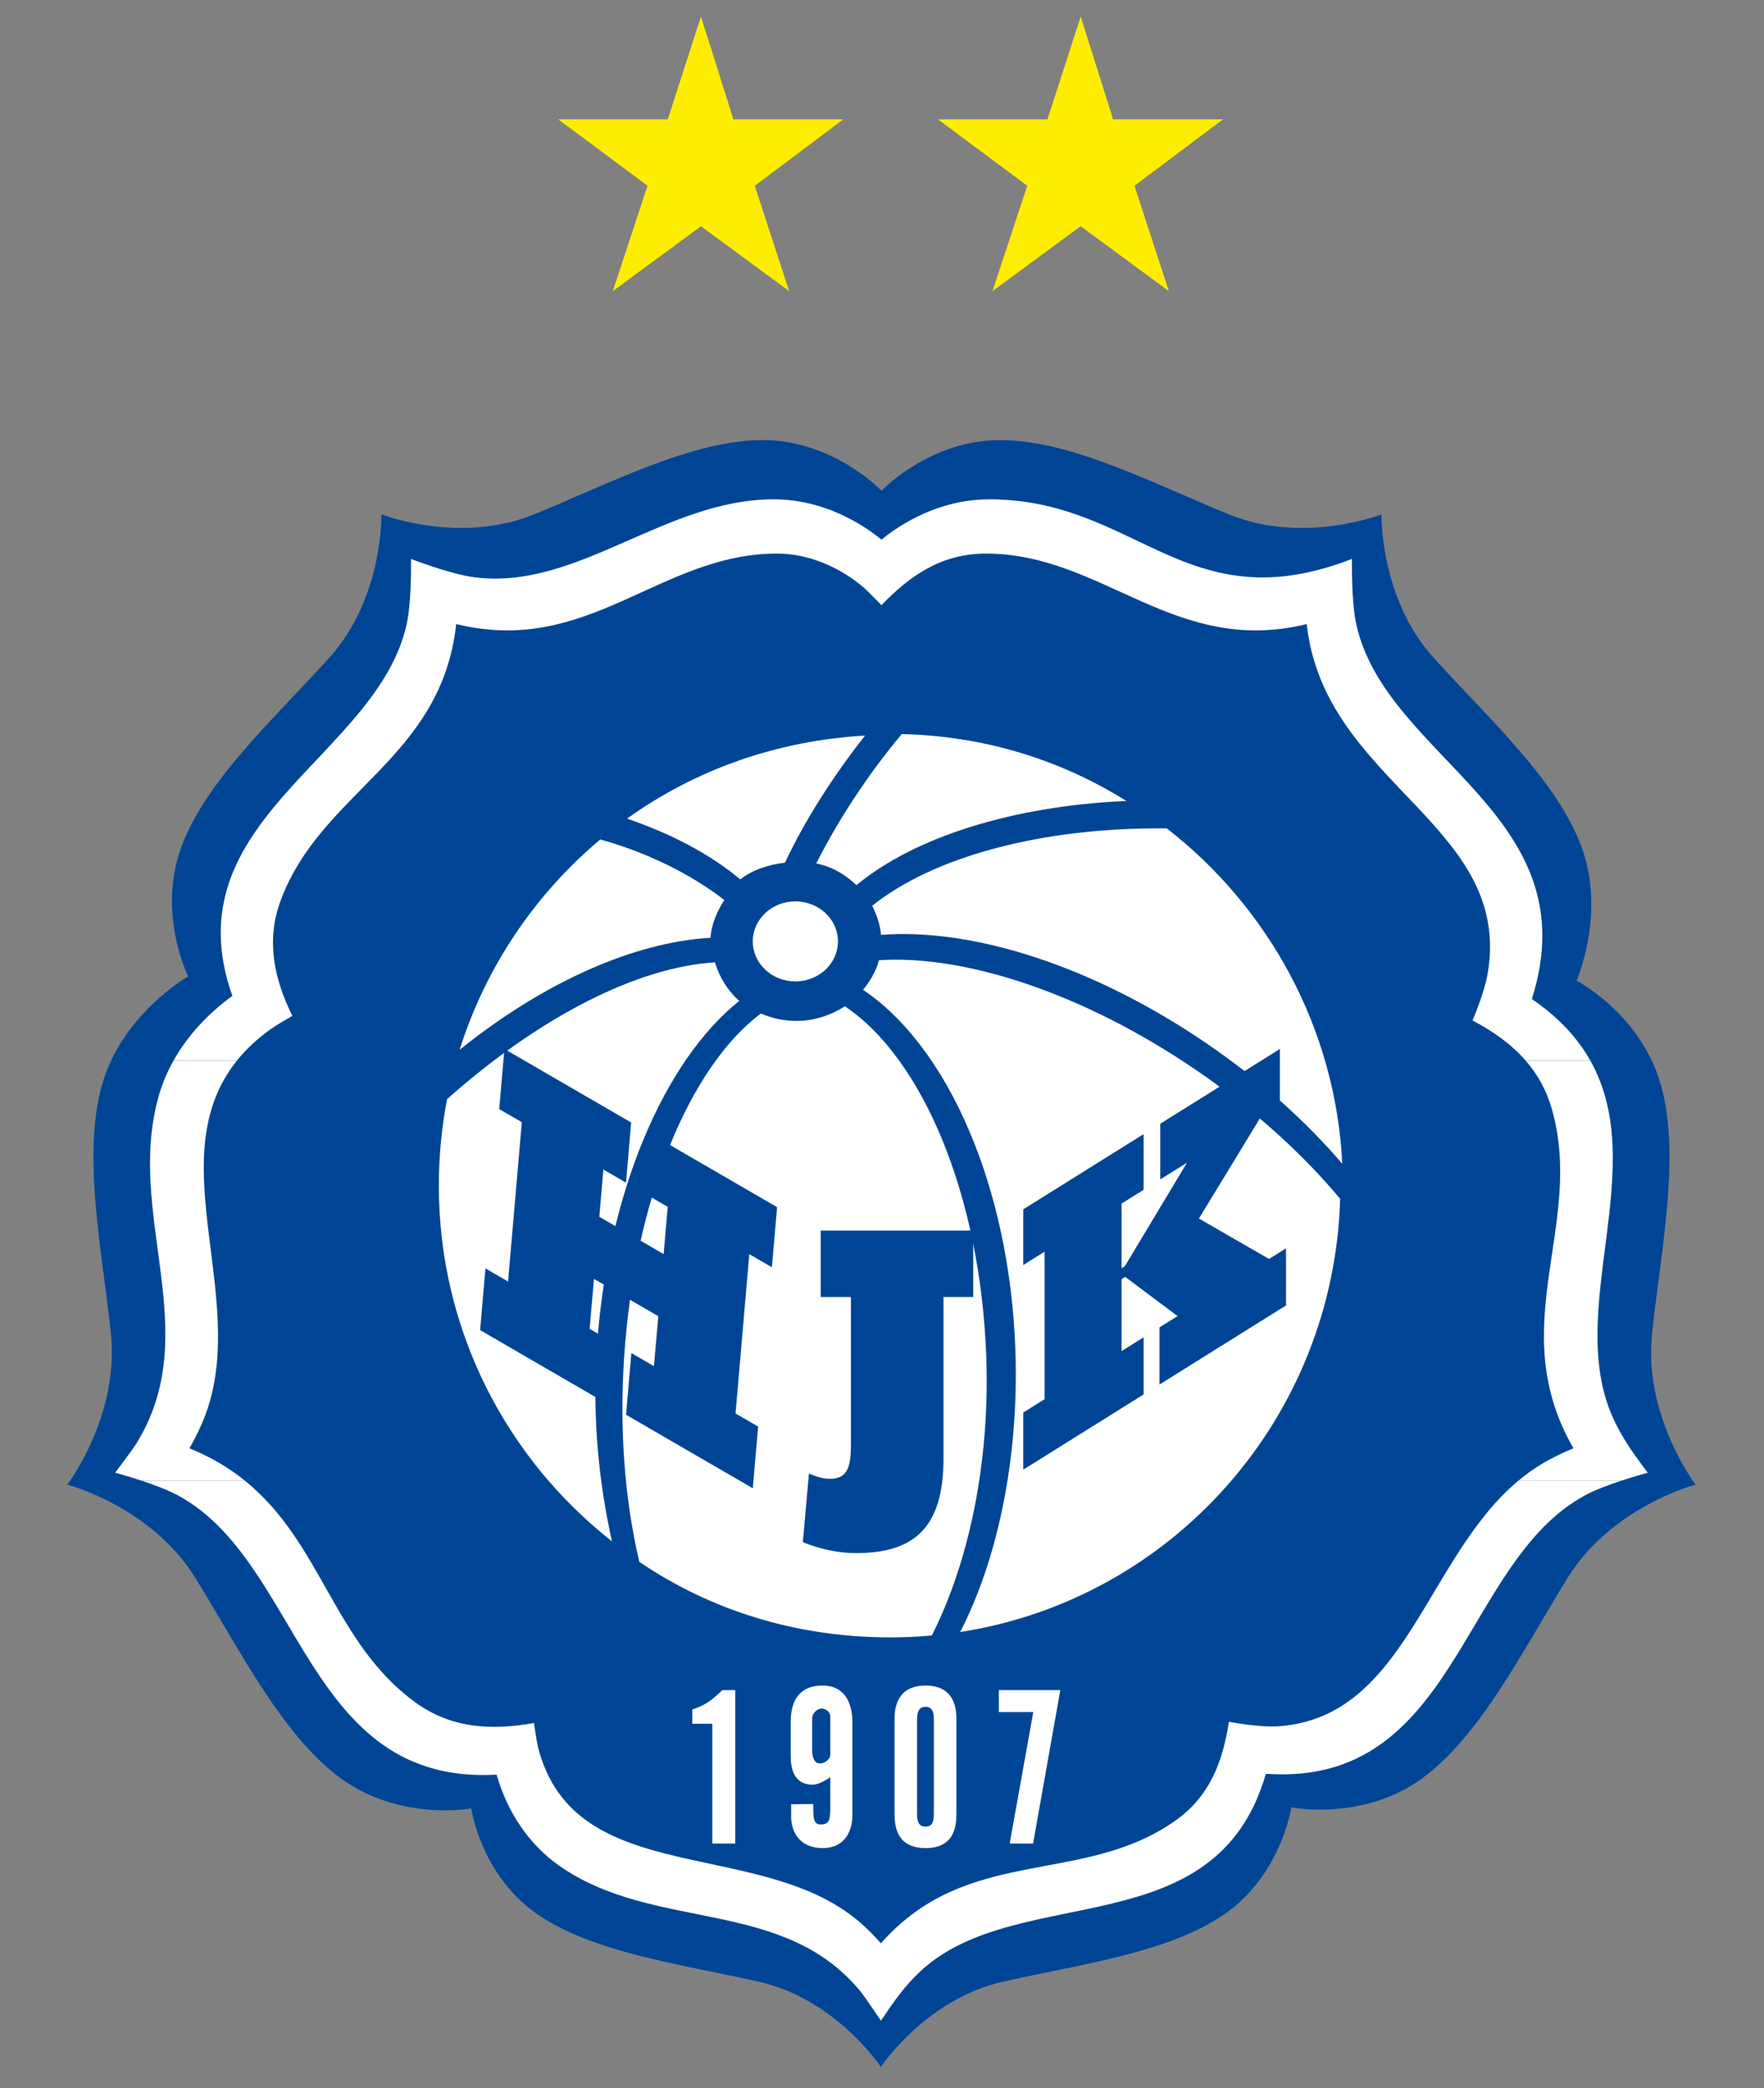 <svg xmlns="http://www.w3.org/2000/svg" xmlns:xlink="http://www.w3.org/1999/xlink" version="1.1" id="Layer_1" x="0px" y="0px" width="110.938px" height="131.269px" viewBox="0 0 110.938 131.269" enable-background="new 0 0 110.938 131.269" xml:space="preserve">
<rect x="0" y="0" width="110.938" height="131.269" fill="#808080" stroke="none"/>
<g>
	<defs>
		<rect id="SVGID_1_" x="-239.513" y="-662.159" width="595.276" height="841.89"/>
	</defs>
	<clipPath id="SVGID_2_">
		<use xlink:href="#SVGID_1_" overflow="visible"/>
	</clipPath>
	<g clip-path="url(#SVGID_2_)">
		<defs>
			<rect id="SVGID_3_" x="-238.013" y="-661.859" width="593.775" height="841.591"/>
		</defs>
		<clipPath id="SVGID_4_">
			<use xlink:href="#SVGID_3_" overflow="visible"/>
		</clipPath>
		<g clip-path="url(#SVGID_4_)">
			<defs>
				<rect id="SVGID_5_" x="-239.041" y="-662.999" width="595.787" height="843.621"/>
			</defs>
			<clipPath id="SVGID_6_">
				<use xlink:href="#SVGID_5_" overflow="visible"/>
			</clipPath>
		</g>
	</g>
	<g clip-path="url(#SVGID_2_)">
		<defs>
			<rect id="SVGID_7_" x="-239.513" y="-662.159" width="595.276" height="841.89"/>
		</defs>
		<clipPath id="SVGID_8_">
			<use xlink:href="#SVGID_7_" overflow="visible"/>
		</clipPath>
	</g>
	<g clip-path="url(#SVGID_2_)">
		<defs>
			<rect id="SVGID_9_" x="-239.513" y="-662.159" width="595.276" height="841.89"/>
		</defs>
		<clipPath id="SVGID_10_">
			<use xlink:href="#SVGID_9_" overflow="visible"/>
		</clipPath>
	</g>
	<g clip-path="url(#SVGID_2_)">
		<defs>
			<rect id="SVGID_11_" x="-239.513" y="-662.159" width="595.276" height="841.89"/>
		</defs>
		<clipPath id="SVGID_12_">
			<use xlink:href="#SVGID_11_" overflow="visible"/>
		</clipPath>
	</g>
	<g clip-path="url(#SVGID_2_)">
		<defs>
			<rect id="SVGID_13_" x="4.031" y="27.605" width="102.8" height="102.564"/>
		</defs>
		<clipPath id="SVGID_14_">
			<use xlink:href="#SVGID_13_" overflow="visible"/>
		</clipPath>
		<path clip-path="url(#SVGID_14_)" fill="#004595" d="M29.64,113.686c0,0-4.46,0.831-8.182-1.873    c-3.723-2.704-6.409-8.168-9.189-12.644c-2.78-4.475-8.037-5.839-8.037-5.839s3.303-4.312,2.738-9.549    c-0.565-5.238-1.811-11.197-0.543-15.62c1.268-4.423,5.407-6.781,5.407-6.781s-1.962-3.924-0.44-8.105s5.885-8.136,9.305-11.913    c3.419-3.777,3.286-9.028,3.286-9.028s4.888,1.922,9.607,0c4.719-1.921,9.927-4.668,14.377-4.668c4.449,0,7.466,3.185,7.466,3.185    s3.017-3.185,7.467-3.185c4.449,0,9.656,2.747,14.377,4.668c4.719,1.922,9.606,0,9.606,0s-0.134,5.251,3.286,9.028    c3.419,3.777,7.782,7.731,9.304,11.913c1.522,4.182-0.326,8.372-0.326,8.372s4.025,2.092,5.294,6.515s0.021,10.382-0.543,15.62    c-0.565,5.237,2.737,9.549,2.737,9.549s-5.256,1.364-8.036,5.839c-2.779,4.476-5.467,9.939-9.188,12.644    c-3.723,2.704-8.199,1.803-8.199,1.803s-0.625,4.209-4.161,6.685c-3.535,2.477-9.202,3.19-14.021,4.289    c-4.819,1.099-7.634,5.345-7.634,5.345s-2.815-4.246-7.633-5.345c-4.819-1.099-10.486-1.813-14.022-4.289    C30.208,117.825,29.64,113.686,29.64,113.686"/>
		<path clip-path="url(#SVGID_14_)" fill="#FFFFFF" d="M47.341,59.18c0-1.389,1.199-2.515,2.679-2.515    c1.48,0,2.679,1.126,2.679,2.515c0,1.39-1.199,2.516-2.679,2.516C48.54,61.695,47.341,60.569,47.341,59.18"/>
		<path clip-path="url(#SVGID_14_)" fill="#FFFFFF" d="M28.905,65.995c1.644-5.22,4.753-9.787,8.846-13.223    c3.155,0.878,5.849,2.297,7.802,3.807c-0.444,0.684-0.819,1.527-0.868,2.376C39.982,59.218,34.326,61.644,28.905,65.995"/>
		<path clip-path="url(#SVGID_14_)" fill="#FFFFFF" d="M38.486,96.895c-6.629-5.198-10.888-13.281-10.888-22.359    c0-1.86,0.179-3.678,0.52-5.438c5.826-5.191,11.984-8.308,16.846-8.599c0.265,0.913,0.811,1.796,1.528,2.421    c-4.704,3.755-8.315,12.046-8.962,21.892C37.244,89.163,37.675,93.251,38.486,96.895"/>
		<path clip-path="url(#SVGID_14_)" fill="#FFFFFF" d="M40.206,98.186c-0.892-3.774-1.262-8.182-0.955-12.851    c0.654-9.953,4.112-18.266,8.605-21.622c0.68,0.299,1.442,0.466,2.245,0.466c1.114,0,2.181-0.368,3.035-0.916    c4.859,3.245,8.534,11.845,8.892,22.063c0.237,6.816-1.174,13.056-3.428,17.49c-0.857,0.078-1.726,0.118-2.603,0.118    C50.111,102.934,44.725,101.252,40.206,98.186"/>
		<path clip-path="url(#SVGID_14_)" fill="#FFFFFF" d="M54.277,62.226c5.28,3.532,9.217,12.282,9.58,22.645    c0.236,6.788-1.119,13.159-3.471,17.726c13.325-2.066,23.489-13.426,23.898-27.23c-2.373-2.846-5.461-5.65-9.101-8.127    c-7.082-4.819-14.519-7.229-19.907-6.876C55.1,61.046,54.719,61.684,54.277,62.226"/>
		<path clip-path="url(#SVGID_14_)" fill="#FFFFFF" d="M84.416,73.161c-2.305-2.691-5.204-5.301-8.586-7.602    c-7.156-4.871-14.705-7.231-20.421-6.788c-0.054-0.631-0.277-1.285-0.558-1.829c3.811-3.056,10.615-4.951,18.528-4.865    C79.734,57.003,83.997,64.602,84.416,73.161"/>
		<path clip-path="url(#SVGID_14_)" fill="#FFFFFF" d="M70.84,50.354c-7.111,0.307-13.318,2.257-16.976,5.289    c-0.71-0.665-1.515-1.157-2.531-1.363c1.354-2.671,3.154-5.469,5.377-8.133C61.946,46.275,66.676,47.759,70.84,50.354"/>
		<path clip-path="url(#SVGID_14_)" fill="#FFFFFF" d="M54.403,46.243c-2.047,2.596-3.805,5.369-5.032,7.985    c-1.035,0.133-2.057,0.448-2.814,1.057c-1.825-1.534-4.274-2.85-7.121-3.822C43.688,48.406,48.846,46.556,54.403,46.243"/>
		<path clip-path="url(#SVGID_14_)" fill="#FFFFFF" d="M46.241,115.893v-9.643h-0.816c-0.602,0.574-0.963,0.908-1.886,1.217v0.896    h1.257v7.53H46.241z"/>
		<path clip-path="url(#SVGID_14_)" fill-rule="evenodd" clip-rule="evenodd" fill="#FFFFFF" d="M51.079,108.021    c0-0.374,0.375-0.615,0.589-0.615c0.267,0,0.548,0.214,0.548,0.508v2.395c0,0.295-0.361,0.549-0.655,0.549    c-0.428,0-0.482-0.589-0.482-0.763V108.021z M53.607,114.107v-5.845c0-1.15-0.441-2.301-1.886-2.301    c-1.484,0-1.993,1.003-1.993,2.273v2.114c0,0.734,0.134,1.845,1.391,1.845c0.402,0,0.937-0.361,1.097-0.468v1.806    c0,0.749,0,1.164-0.588,1.164c-0.482,0-0.482-0.388-0.482-1.285l-1.391,0.014v0.789c0,0.963,0.562,1.967,1.966,1.967    C53.166,116.181,53.607,115.07,53.607,114.107"/>
		<path clip-path="url(#SVGID_14_)" fill-rule="evenodd" clip-rule="evenodd" fill="#FFFFFF" d="M57.675,108.115    c0-0.401,0.066-0.816,0.535-0.816c0.48,0,0.521,0.442,0.521,0.816v5.805c0,0.495-0.04,0.91-0.521,0.91    c-0.495,0-0.535-0.415-0.535-0.91V108.115z M60.148,113.92v-5.805c0-0.481,0.014-2.153-1.938-2.153    c-1.953,0-1.953,1.672-1.953,2.153v5.805c0,0.669,0,2.26,1.953,2.26C60.162,116.18,60.148,114.589,60.148,113.92"/>
		<polygon clip-path="url(#SVGID_14_)" fill="#FFFFFF" points="64.971,115.893 66.683,106.25 62.817,106.25 62.817,107.627     64.983,107.627 63.499,115.893   "/>
		<path clip-path="url(#SVGID_14_)" fill="#004595" d="M53.513,81.537v9.369c0,1.346-0.247,2.06-1.319,2.06    c-0.439,0-0.852-0.137-1.319-0.33l-0.384,4.314c1.099,0.438,2.225,0.687,3.352,0.687c3.983,0,5.494-1.951,5.494-5.99V81.537h1.869    v-4.176h-9.589v4.176H53.513z"/>
		<polygon clip-path="url(#SVGID_14_)" fill="#004595" points="30.195,83.618 38.167,88.24 38.502,84.362 37.082,83.538     37.354,80.396 41.399,82.742 41.127,85.884 39.707,85.06 39.372,88.938 47.344,93.56 47.679,89.682 46.257,88.857 47.123,78.843     48.544,79.667 48.871,75.887 40.898,71.265 40.572,75.045 41.994,75.869 41.736,78.839 37.69,76.493 37.947,73.522 39.369,74.347     39.694,70.566 31.724,65.945 31.396,69.725 32.817,70.549 31.952,80.563 30.53,79.74   "/>
		<polygon clip-path="url(#SVGID_14_)" fill="#004595" points="64.354,92.389 71.921,87.662 71.921,84.071 70.535,84.938     70.535,80.414 70.763,80.272 74.059,82.736 72.921,83.446 72.921,87.037 80.876,82.068 80.876,78.477 79.809,79.144     75.399,76.604 79.309,70.184 80.49,69.445 80.49,65.945 72.968,70.644 72.968,74.144 74.649,73.094 70.74,79.604 70.535,79.732     70.535,75.663 71.921,74.797 71.921,71.297 64.354,76.025 64.354,79.525 65.694,78.688 65.694,87.96 64.354,88.798   "/>
		<path clip-path="url(#SVGID_14_)" fill-rule="evenodd" clip-rule="evenodd" fill="#FFFFFF" d="M15.4,93.08    c4.854,3.921,5.586,10.209,10.729,13.946c2.264,1.645,4.814,1.764,7.452,1.29c0,0,0.177,1.217,0.255,1.523    c2.311,9.091,14.262,5.511,20.475,11.213c0.436,0.401,0.801,0.785,1.091,1.115c5.445-6.191,12.636-3.593,18.479-7.685    c2.222-1.556,3.017-3.747,3.406-6.243c0,0,1.9,0.37,3.136,0.282c7.995-0.567,9.226-10.557,15.072-15.442h6.476    c-0.776,0.258-1.666,0.588-2.301,0.932c-7.787,4.219-8.034,18.352-20.06,17.498c-3.135,10.907-15.548,6.743-21.688,12.379    c-1.022,0.939-1.752,1.996-2.521,3.144c0,0-0.999-1.49-1.266-1.817c-4.884-5.979-12.969-3.729-18.967-7.928    c-1.952-1.367-3.298-3.459-3.933-5.724C19.178,112.256,18.996,98.236,11.2,94.012c-0.635-0.344-1.524-0.674-2.3-0.93L15.4,93.08z"/>
		<path clip-path="url(#SVGID_14_)" fill-rule="evenodd" clip-rule="evenodd" fill="#FFFFFF" d="M100.015,66.673    c3.785,6.732-1.563,15.605,1.375,22.345c0.58,1.331,1.368,2.415,2.241,3.565c0,0-0.752,0.199-1.66,0.499l-6.476-0.002    c0.582-0.486,1.21-0.922,1.895-1.293c0.582-0.315,1.119-0.559,1.565-0.739c-4.431-7.687,0.74-14.005-1.363-21.342    c-0.345-1.2-0.912-2.193-1.645-3.033H100.015z M14.902,66.673c-5.034,6.253,1.06,15.33-2.208,22.829    c-0.265,0.607-0.54,1.13-0.78,1.546c1.374,0.556,2.513,1.247,3.486,2.033L8.9,93.08c-0.909-0.298-1.66-0.497-1.66-0.497    s1.096-1.446,1.335-1.832c4.35-7.026-0.737-14.375,1.417-21.885c0.22-0.77,0.533-1.501,0.921-2.192L14.902,66.673z"/>
		<path clip-path="url(#SVGID_14_)" fill-rule="evenodd" clip-rule="evenodd" fill="#FFFFFF" d="M10.914,66.673    c0.904-1.61,2.214-2.993,3.701-4.066c-3.924-11.064,9.112-14.995,10.96-23.365c0.326-1.477,0.271-4.106,0.271-4.106    s2.452,0.951,3.951,1.15c6.506,0.861,11.991-4.897,18.866-4.897c2.481,0,4.874,0.993,6.773,2.536    c1.898-1.543,4.292-2.536,6.771-2.536c9.309,0,12.395,7.79,22.818,3.747c0,0-0.055,2.63,0.271,4.106    c1.877,8.503,14.724,11.938,11.042,23.564c1.719,1.172,2.892,2.474,3.675,3.866l-4.066,0.001c-0.902-1.038-2.055-1.844-3.34-2.523    c0,0,0.733-1.684,0.948-2.925c1.627-9.393-10.283-11.927-11.375-21.994c-8.32,2.045-12.81-4.43-20.176-4.43    c-2.785,0-4.769,1.373-6.569,3.246c0,0-0.866-0.9-1.123-1.118c-1.506-1.275-3.444-2.128-5.447-2.128    c-7.367,0-11.856,6.475-20.175,4.43c-0.924,8.518-8.543,10.521-11.063,17.444c-0.91,2.5-0.369,4.896,0.757,7.188    c0,0-1.01,0.583-1.317,0.802c-0.884,0.628-1.596,1.3-2.165,2.007L10.914,66.673z"/>
	</g>
	<g clip-path="url(#SVGID_2_)">
		<defs>
			<rect id="SVGID_15_" x="-239.513" y="-662.159" width="595.276" height="841.89"/>
		</defs>
		<clipPath id="SVGID_16_">
			<use xlink:href="#SVGID_15_" overflow="visible"/>
		</clipPath>
	</g>
	<g clip-path="url(#SVGID_2_)">
		<path fill="#FFED00" d="M46.123,7.501h6.913l-5.568,4.177l2.16,6.624l-5.544-4.08l-5.544,4.08l2.184-6.624l-5.617-4.177h6.889    l2.088-6.457L46.123,7.501z"/>
		<path fill="#FFED00" d="M70.003,7.501h6.913l-5.569,4.177l2.161,6.624l-5.545-4.08l-5.545,4.08l2.185-6.624l-5.616-4.177h6.889    l2.088-6.457L70.003,7.501z"/>
	</g>
</g>
</svg>